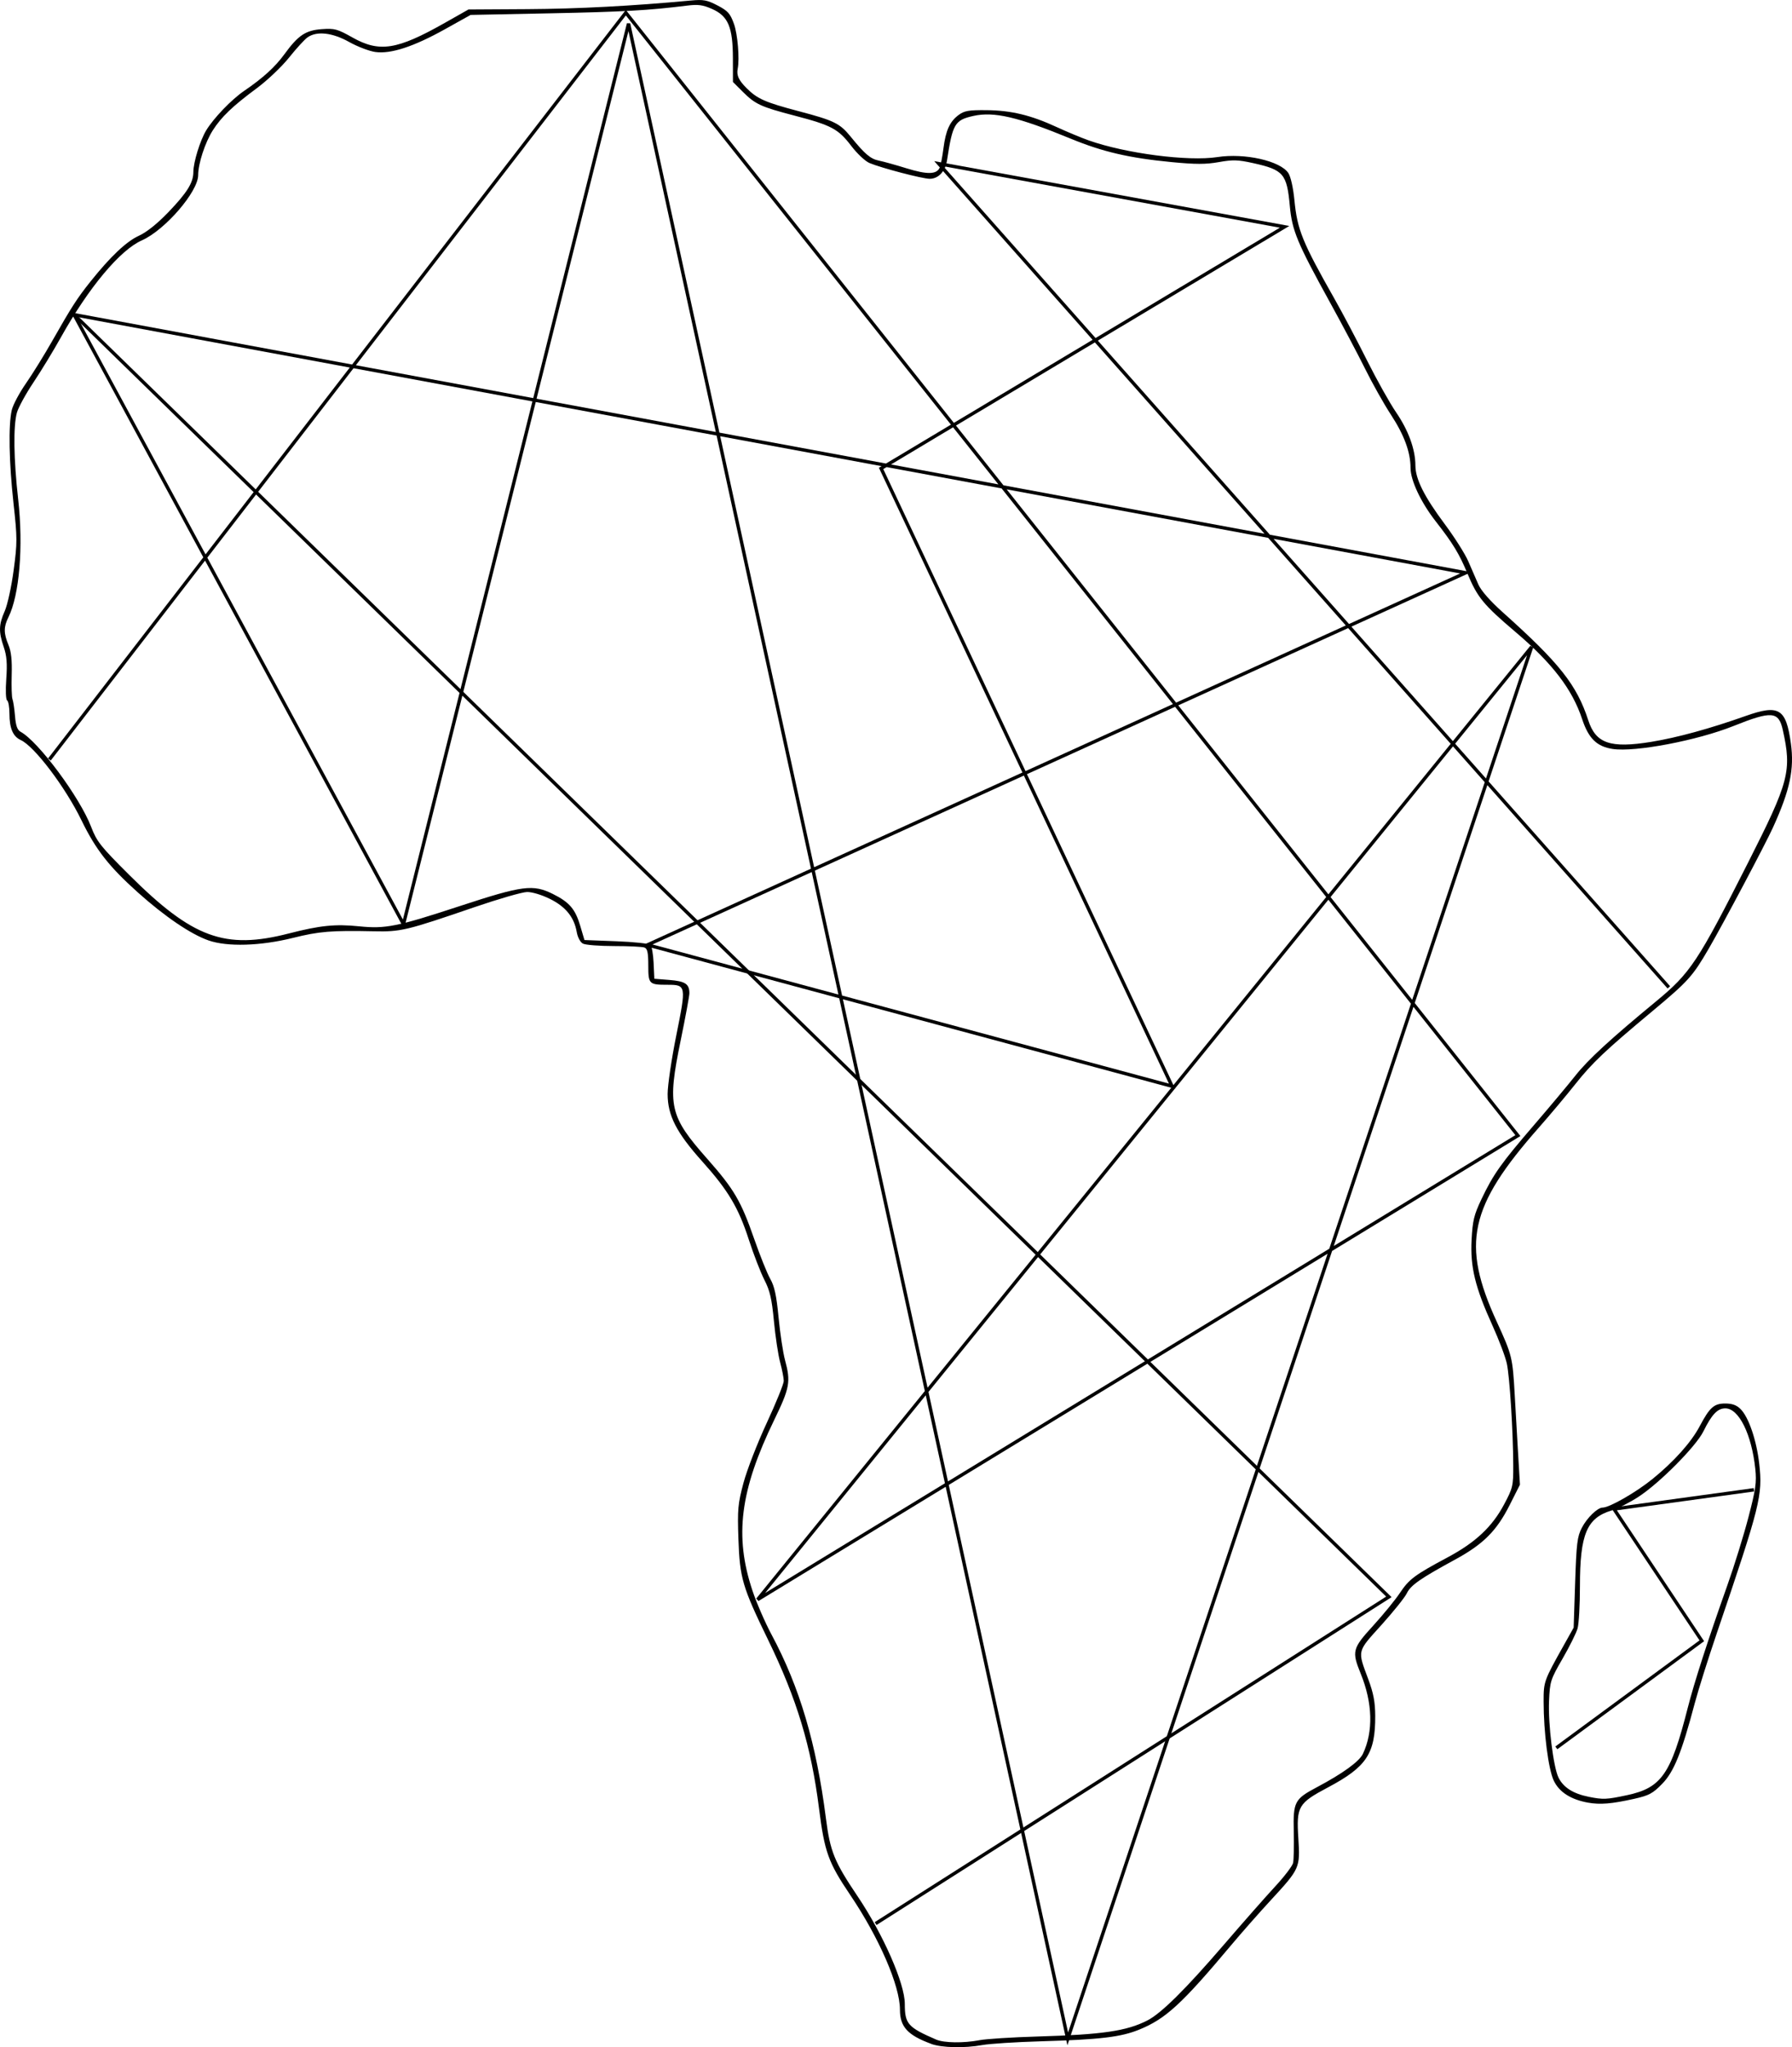 <?xml version="1.0" encoding="UTF-8" standalone="no"?>
<!-- Created with Inkscape (http://www.inkscape.org/) -->

<svg
   xmlns:dc="http://purl.org/dc/elements/1.1/"
   xmlns:cc="http://creativecommons.org/ns#"
   xmlns:rdf="http://www.w3.org/1999/02/22-rdf-syntax-ns#"
   xmlns:svg="http://www.w3.org/2000/svg"
   xmlns="http://www.w3.org/2000/svg"
   xmlns:sodipodi="http://sodipodi.sourceforge.net/DTD/sodipodi-0.dtd"
   xmlns:inkscape="http://www.inkscape.org/namespaces/inkscape"
   width="140.253mm"
   height="160.179mm"
   viewBox="0 0 140.253 160.179"
   version="1.1"
   id="svg8"
   sodipodi:docname="africa-map2.svg"
   inkscape:version="0.92.5 (2060ec1f9f, 2020-04-08)">
  <defs
     id="defs2" />
  <sodipodi:namedview
     id="base"
     pagecolor="#ffffff"
     bordercolor="#666666"
     borderopacity="1.0"
     inkscape:pageopacity="0.0"
     inkscape:pageshadow="2"
     inkscape:zoom="1.2316035"
     inkscape:cx="160.05804"
     inkscape:cy="340.60648"
     inkscape:document-units="mm"
     inkscape:current-layer="layer1"
     showgrid="false"
     inkscape:window-width="1848"
     inkscape:window-height="1136"
     inkscape:window-x="72"
     inkscape:window-y="27"
     inkscape:window-maximized="1"
     fit-margin-top="0"
     fit-margin-left="0"
     fit-margin-right="0"
     fit-margin-bottom="0" />
  <g
     inkscape:label="Layer 1"
     inkscape:groupmode="layer"
     id="layer1"
     transform="translate(-34.038,-24.53)">
    <path
       style="fill:#000000;stroke-width:0.189"
       d="m 106.917,184.452 c -1.847,-0.68 -2.444,-1.334 -2.444,-2.676 0,-1.873 -1.622,-5.612 -3.895,-8.979 -1.713,-2.537 -2.007,-3.353 -2.44,-6.777 -0.613,-4.849 -1.733,-8.552 -3.991,-13.192 -2.006,-4.124 -2.21,-4.816 -2.316,-7.88 -0.08,-2.315 -0.042,-2.741 0.393,-4.375 0.265,-0.996 1.084,-3.109 1.82,-4.695 0.736,-1.587 1.337,-3.069 1.336,-3.295 -0.001,-0.226 -0.128,-0.879 -0.282,-1.452 -0.154,-0.573 -0.373,-2.022 -0.487,-3.22 -0.168,-1.763 -0.31,-2.381 -0.75,-3.241 -0.298,-0.585 -0.844,-1.994 -1.212,-3.132 -0.813,-2.514 -1.615,-3.861 -3.655,-6.137 -2.012,-2.244 -2.703,-3.59 -2.703,-5.266 0,-0.681 0.307,-2.758 0.682,-4.615 0.782,-3.873 0.771,-3.935 -0.689,-3.935 -1.453,0 -1.507,-0.055 -1.507,-1.515 0,-0.997 -0.067,-1.311 -0.3,-1.4 -0.165,-0.063 -1.236,-0.115 -2.38,-0.115 -1.144,0 -2.241,-0.086 -2.438,-0.192 -0.206,-0.11 -0.41,-0.492 -0.481,-0.9 -0.202,-1.165 -0.863,-1.984 -2.093,-2.595 -0.645,-0.32 -1.403,-0.549 -1.798,-0.542 -0.376,0.006 -2.21,0.535 -4.077,1.174 -5.411,1.854 -5.782,1.943 -7.929,1.898 -3.332,-0.069 -4.249,0.006 -6.313,0.519 -2.553,0.634 -5.138,0.711 -6.611,0.197 -1.387,-0.484 -3.429,-1.871 -5.542,-3.765 -2.247,-2.014 -3.29,-3.35 -4.405,-5.643 -1.257,-2.586 -3.678,-5.782 -4.747,-6.269 -0.609,-0.278 -0.886,-0.921 -0.886,-2.062 0,-0.51 -0.081,-0.977 -0.18,-1.038 -0.105,-0.065 -0.133,-0.768 -0.068,-1.691 0.085,-1.2 0.037,-1.799 -0.199,-2.491 -0.407,-1.194 -0.392,-1.748 0.078,-2.81 0.214,-0.483 0.528,-1.92 0.698,-3.196 0.289,-2.162 0.288,-2.517 -0.013,-5.254 -0.352,-3.197 -0.406,-6.11 -0.135,-7.276 0.095,-0.408 0.592,-1.345 1.106,-2.083 0.514,-0.738 1.442,-2.237 2.063,-3.33 1.499,-2.642 1.956,-3.352 3.009,-4.668 1.558,-1.947 2.8,-3.12 3.773,-3.562 0.601,-0.274 1.438,-0.941 2.292,-1.829 1.475,-1.534 1.969,-2.326 1.969,-3.154 0,-0.762 0.529,-2.476 1.006,-3.263 0.58,-0.957 1.984,-2.417 2.971,-3.09 1.471,-1.003 2.417,-1.864 3.144,-2.86 1.089,-1.494 1.66,-1.877 2.934,-1.969 0.997,-0.072 1.218,-0.012 2.387,0.646 2.124,1.197 3.498,0.981 7.235,-1.135 l 1.855,-1.05 4.622,-0.027 c 3.968,-0.024 8.171,-0.245 12.779,-0.674 0.994,-0.093 1.277,-0.04 2.093,0.387 0.813,0.425 0.992,0.626 1.287,1.446 0.286,0.796 0.447,2.723 0.292,3.501 -0.103,0.519 0.07,0.898 0.698,1.526 0.834,0.834 1.452,1.107 4.065,1.796 2.778,0.732 3.228,0.952 4.072,1.99 1.117,1.374 1.562,1.752 2.22,1.882 0.33,0.065 1.302,0.336 2.16,0.601 1.644,0.509 2.377,0.486 2.605,-0.079 0.074,-0.183 0.202,-0.856 0.284,-1.494 0.181,-1.404 0.494,-2.087 1.192,-2.604 0.442,-0.327 0.791,-0.387 2.178,-0.373 1.936,0.02 3.464,0.387 5.489,1.321 0.806,0.372 1.935,0.842 2.507,1.044 2.905,1.026 7.793,1.66 10.074,1.306 2.137,-0.332 4.927,0.298 5.553,1.252 0.187,0.285 0.381,1.153 0.475,2.121 0.224,2.308 0.614,3.269 3.125,7.699 0.65,1.146 1.799,3.319 2.554,4.83 0.755,1.51 1.781,3.343 2.28,4.072 0.967,1.413 1.507,2.898 1.51,4.154 0.003,1.068 0.684,2.428 2.307,4.605 0.761,1.021 1.585,2.324 1.831,2.894 0.245,0.57 0.6,1.386 0.788,1.812 0.216,0.489 0.919,1.291 1.91,2.178 4.439,3.971 5.796,5.685 6.695,8.456 0.588,1.813 1.731,2.203 4.927,1.683 2.03,-0.331 4.582,-1.03 7.374,-2.02 2.625,-0.931 3.175,-0.6 3.554,2.138 0.279,2.013 -0.07,3.656 -1.393,6.568 -0.606,1.333 -3.859,7.469 -5.029,9.485 -1.261,2.173 -1.618,2.569 -4.406,4.893 -3.7,3.084 -4.717,4.046 -6.038,5.713 -0.702,0.885 -1.99,2.42 -2.862,3.409 -5.453,6.186 -6.084,9.092 -3.294,15.178 1.206,2.63 1.244,2.786 1.41,5.751 0.082,1.458 0.207,3.632 0.278,4.83 l 0.13,2.178 -0.81,1.604 c -1.017,2.013 -2.058,3.054 -4.25,4.248 -2.743,1.494 -3.486,2.012 -3.792,2.644 -0.158,0.327 -1.057,1.448 -1.996,2.489 -1.924,2.133 -1.877,1.937 -1.014,4.261 0.399,1.075 0.529,1.765 0.535,2.841 0.014,2.954 -0.671,3.992 -3.693,5.597 -2.339,1.242 -2.483,1.488 -2.325,3.975 0.148,2.326 0.123,2.382 -2.14,4.836 -0.92,0.997 -2.31,2.574 -3.09,3.504 -3.888,4.637 -5.148,5.795 -7.22,6.639 -1.446,0.589 -3.052,0.779 -7.745,0.917 -1.927,0.057 -3.967,0.188 -4.533,0.291 -1.394,0.255 -3.181,0.215 -4.008,-0.089 z m 3.775,-0.285 c 0.532,-0.101 2.568,-0.231 4.524,-0.288 5.103,-0.15 6.991,-0.425 8.615,-1.253 1.087,-0.554 2.975,-2.422 5.982,-5.916 1.51,-1.755 3.327,-3.818 4.038,-4.585 0.711,-0.767 1.337,-1.59 1.392,-1.828 0.054,-0.239 0.078,-1.342 0.053,-2.452 -0.053,-2.334 0.056,-2.543 1.81,-3.473 2.029,-1.076 3.32,-2.013 3.604,-2.617 0.822,-1.748 0.761,-3.968 -0.174,-6.267 -0.713,-1.754 -0.657,-1.967 0.973,-3.754 0.786,-0.862 1.731,-2.018 2.098,-2.569 0.721,-1.08 1.149,-1.398 3.764,-2.797 2.154,-1.153 3.453,-2.373 4.383,-4.119 0.689,-1.293 0.726,-1.449 0.72,-3.067 -0.009,-2.646 -0.277,-6.907 -0.501,-7.955 -0.111,-0.521 -0.616,-1.859 -1.122,-2.973 -1.363,-3.002 -1.749,-4.586 -1.637,-6.717 0.079,-1.5 0.186,-1.942 0.771,-3.175 0.923,-1.944 1.536,-2.808 4.104,-5.79 1.211,-1.406 2.676,-3.156 3.256,-3.888 0.988,-1.248 2.724,-2.845 6.313,-5.807 2.692,-2.222 3.256,-3.073 7.197,-10.854 3.217,-6.351 3.43,-7.166 2.715,-10.382 -0.324,-1.457 -0.868,-1.501 -3.847,-0.308 -2.84,1.137 -7.708,2.064 -9.461,1.801 -1.245,-0.187 -1.892,-0.818 -2.396,-2.337 -0.775,-2.338 -2.328,-4.365 -5.233,-6.832 -2.486,-2.11 -2.965,-2.694 -3.739,-4.549 -0.654,-1.569 -1.13,-2.351 -2.491,-4.097 -1.161,-1.488 -1.968,-3.202 -1.968,-4.18 -1.9e-4,-1.232 -0.497,-2.575 -1.545,-4.177 -0.537,-0.82 -1.441,-2.429 -2.01,-3.575 -0.569,-1.146 -1.796,-3.466 -2.727,-5.155 -2.596,-4.711 -2.986,-5.646 -3.165,-7.587 -0.232,-2.515 -0.495,-2.824 -2.854,-3.348 -1.201,-0.267 -1.601,-0.279 -2.702,-0.083 -1.017,0.182 -1.806,0.182 -3.704,-5.69e-4 -3.293,-0.316 -5.384,-0.801 -7.877,-1.828 -4.143,-1.706 -6.02,-2.145 -7.631,-1.784 -1.454,0.326 -1.623,0.609 -2.06,3.461 -0.135,0.879 -0.674,1.457 -1.358,1.457 -0.566,0 -3.792,-0.845 -4.72,-1.236 -0.325,-0.137 -0.964,-0.738 -1.42,-1.336 -1.016,-1.331 -1.545,-1.614 -4.432,-2.368 -2.659,-0.695 -3.08,-0.89 -4.079,-1.888 l -0.748,-0.747 -0.004,-1.847 c -0.005,-2.451 -0.367,-3.307 -1.632,-3.867 -0.722,-0.319 -1.09,-0.369 -1.947,-0.262 -3.01,0.375 -5.001,0.488 -10.708,0.603 l -6.242,0.126 -1.997,1.114 c -2.452,1.368 -4.24,1.954 -5.452,1.788 -0.476,-0.065 -1.399,-0.417 -2.05,-0.781 -1.322,-0.739 -2.533,-0.876 -3.26,-0.367 -0.232,0.163 -0.884,0.875 -1.449,1.583 -0.565,0.708 -1.694,1.781 -2.508,2.385 -1.917,1.42 -2.795,2.26 -3.463,3.312 -0.604,0.951 -1.143,2.601 -1.143,3.501 0,1.298 -2.596,4.304 -4.41,5.107 -1.707,0.755 -4.165,3.698 -6.334,7.586 -0.581,1.042 -1.548,2.629 -2.148,3.527 -0.6,0.898 -1.183,1.964 -1.295,2.367 -0.291,1.048 -0.254,3.64 0.097,6.756 0.419,3.722 0.104,7.517 -0.769,9.268 -0.37,0.741 -0.367,1.244 0.011,2.148 0.214,0.511 0.287,1.195 0.253,2.343 -0.027,0.892 0.002,1.749 0.063,1.905 0.061,0.156 0.15,0.75 0.197,1.32 0.062,0.759 0.18,1.088 0.44,1.231 1.402,0.77 4.624,5.11 5.514,7.427 0.447,1.165 0.737,1.531 2.972,3.758 4.975,4.957 7.5,5.884 12.514,4.592 2.43,-0.626 3.621,-0.747 5.484,-0.558 2.077,0.211 2.966,0.033 7.897,-1.586 4.918,-1.614 5.722,-1.718 7.289,-0.937 1.283,0.64 1.739,1.172 2.129,2.487 l 0.329,1.11 2.49,0.095 c 1.37,0.052 2.575,0.18 2.678,0.284 0.103,0.104 0.214,0.743 0.245,1.42 l 0.057,1.231 1.191,0.095 c 1.226,0.098 1.547,0.311 1.553,1.03 0.002,0.202 -0.305,1.864 -0.681,3.693 -1.06,5.158 -0.889,5.916 2.096,9.292 2.071,2.342 2.624,3.284 3.64,6.201 0.463,1.329 1.036,2.757 1.274,3.174 0.331,0.58 0.485,1.291 0.652,3.03 0.121,1.25 0.346,2.741 0.501,3.314 0.462,1.71 0.379,2.173 -0.844,4.693 -2.679,5.521 -3.132,9.089 -1.698,13.369 0.318,0.949 0.99,2.494 1.493,3.433 2.195,4.097 3.502,8.511 4.251,14.36 0.334,2.61 0.65,3.389 2.472,6.096 2.021,3.005 3.703,6.834 3.703,8.431 0,1.568 0.232,1.831 2.462,2.797 0.604,0.261 2.135,0.283 3.379,0.047 z m 47.634,-18.587 c -1.354,-0.246 -2.257,-0.828 -2.682,-1.725 -0.422,-0.893 -0.793,-3.782 -0.793,-6.184 0,-1.576 0.013,-1.613 1.613,-4.468 l 0.738,-1.318 0.116,-3.512 c 0.102,-3.088 0.165,-3.607 0.524,-4.299 0.406,-0.784 1.226,-1.58 1.628,-1.581 0.535,-3.8e-4 2.618,-1.194 3.904,-2.239 1.683,-1.366 3.025,-2.867 3.697,-4.135 0.779,-1.47 1.118,-1.771 1.992,-1.771 0.549,0 0.892,0.124 1.205,0.438 0.634,0.634 1.249,2.438 1.458,4.278 0.28,2.466 0.087,3.237 -3.318,13.251 -0.686,2.017 -1.464,4.489 -1.73,5.492 -1.022,3.858 -1.627,5.356 -2.546,6.298 -0.738,0.757 -1.031,0.914 -2.179,1.172 -1.768,0.397 -2.682,0.473 -3.628,0.301 z m 3.06,-0.586 c 2.689,-0.577 3.422,-1.631 4.743,-6.822 0.509,-2 1.579,-5.31 3.109,-9.618 0.537,-1.51 1.276,-3.897 1.643,-5.303 0.573,-2.196 0.649,-2.73 0.538,-3.785 -0.286,-2.714 -1.289,-4.738 -2.346,-4.738 -0.609,0 -1.06,0.472 -1.715,1.799 -0.589,1.191 -3.462,4.081 -5.12,5.148 -0.677,0.436 -1.604,0.905 -2.061,1.042 -1.95,0.585 -2.483,1.856 -2.483,5.919 0,1.466 -0.084,2.958 -0.186,3.316 -0.102,0.357 -0.631,1.421 -1.175,2.363 -0.947,1.641 -0.991,1.78 -1.058,3.326 -0.077,1.792 0.339,5.158 0.74,5.975 0.38,0.775 1.15,1.264 2.377,1.509 1.122,0.224 1.392,0.212 2.995,-0.132 z"
       id="path849"
       inkscape:connector-curvature="0"
       sodipodi:nodetypes="csccsccscscccssssscscccccscccccscscssccsssssscssccscccccccssccssccccscccscccccccssccsccssccccccccccscsccccccscccccccsccscccccccsssccscscccsscccccsccsccscccssscsccsscsssssccsccccssssccsscccccccsscccccccscscccccsccsccccssccccccsccccscccscccccs" />
    <path
       style="fill:#000000;stroke-width:0.189"
       d=""
       id="path845"
       inkscape:connector-curvature="0" />
    <path
       style="fill:none;stroke:#000000;stroke-width:0.265px;stroke-linecap:butt;stroke-linejoin:miter;stroke-opacity:1"
       d="M 37.905,83.955 83.019,25.522 152.838,113.386 93.33,149.692 153.912,75.147 117.606,184.065 83.233,26.381 65.617,96.845 39.838,49.153 148.756,69.347 84.715,98.462 125.769,109.52 102.998,61.183 134.577,42.278 107.509,37.337 164.653,101.786"
       id="path902"
       inkscape:connector-curvature="0"
       sodipodi:nodetypes="cccccccccccccccc" />
    <path
       style="fill:none;stroke:#000000;stroke-width:0.265px;stroke-linecap:butt;stroke-linejoin:miter;stroke-opacity:1"
       d="m 171.313,141.099 -10.956,1.504 6.875,10.312 -11.386,8.378"
       id="path904"
       inkscape:connector-curvature="0" />
    <path
       style="fill:none;stroke:#000000;stroke-width:0.265px;stroke-linecap:butt;stroke-linejoin:miter;stroke-opacity:1"
       d="M 39.838,49.153 142.741,149.478 102.568,175.042"
       id="path906"
       inkscape:connector-curvature="0" />
  </g>
</svg>

